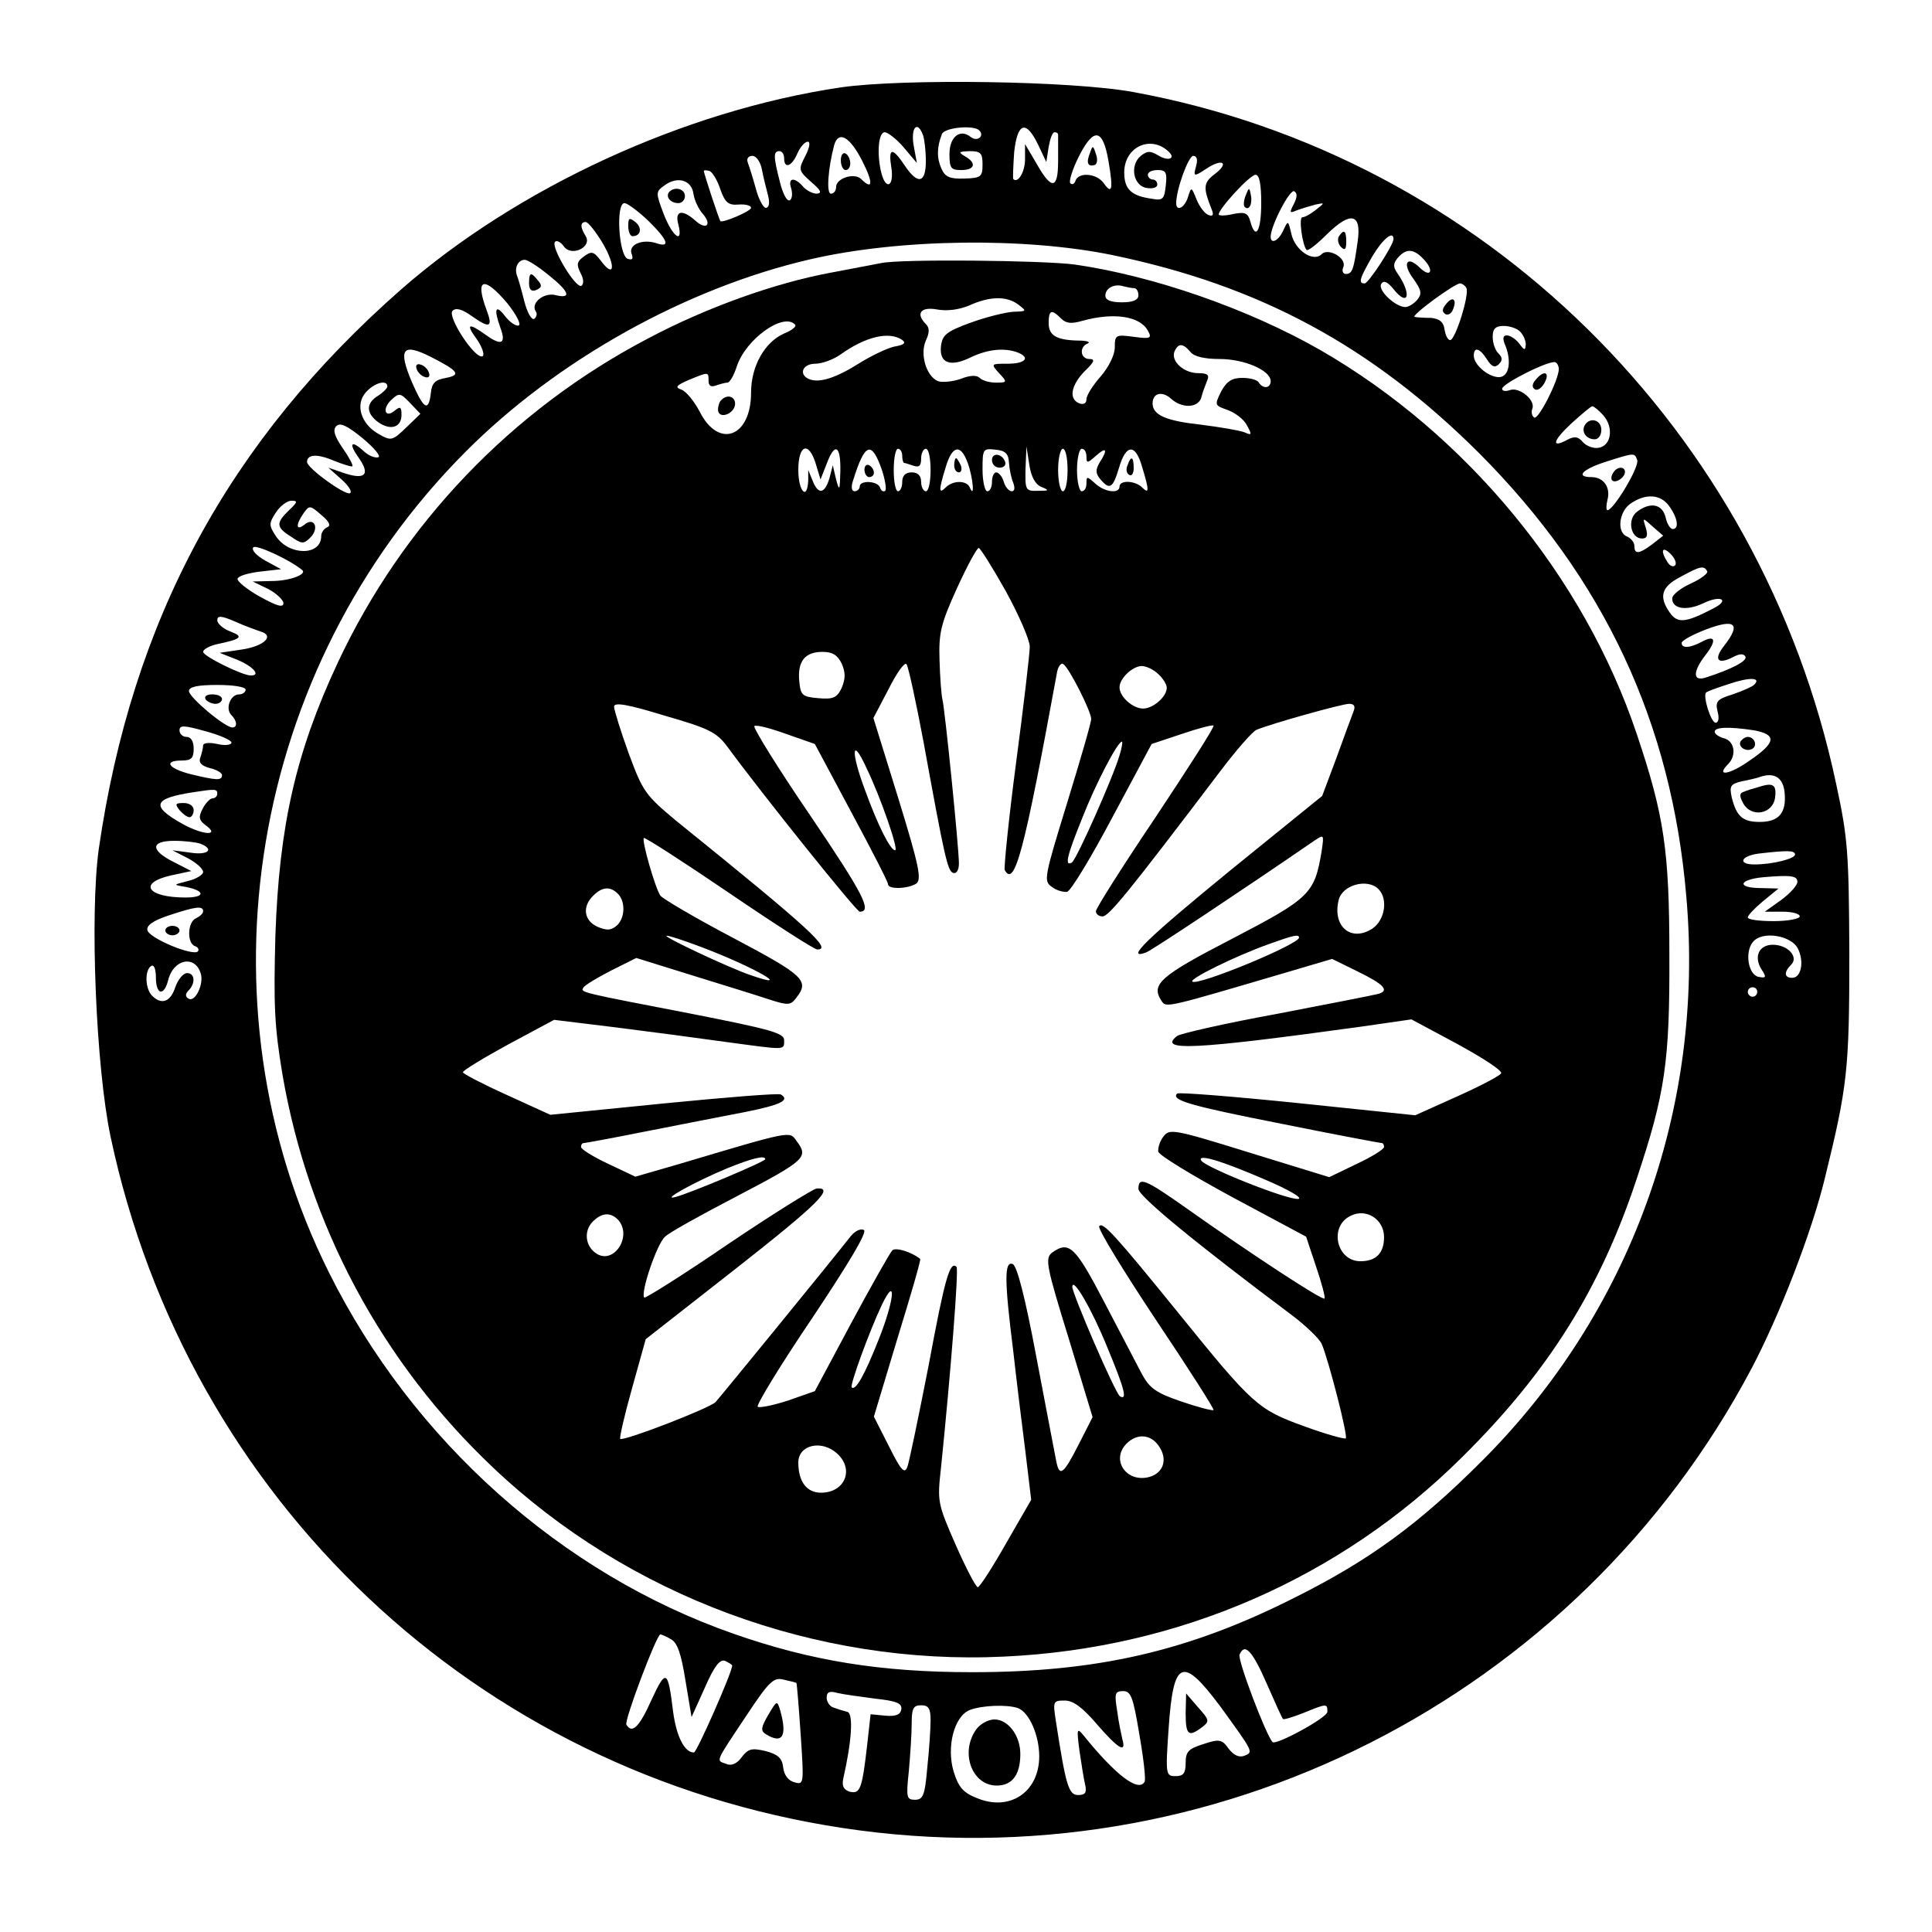 <?xml version="1.0" standalone="no"?>
<!DOCTYPE svg PUBLIC "-//W3C//DTD SVG 20010904//EN"
 "http://www.w3.org/TR/2001/REC-SVG-20010904/DTD/svg10.dtd">
<svg version="1.0" xmlns="http://www.w3.org/2000/svg"
 width="409pt" height="409pt" viewBox="0 0 409 409"
 preserveAspectRatio="xMidYMid meet">
<g transform="translate(0,409) scale(0.1,-0.1)"
fill="#000000" stroke="none">
<path d="M1780 3905 c-331 -49 -684 -212 -930 -427 -366 -321 -571 -701 -641
-1186 -19 -139 -6 -460 25 -608 163 -769 775 -1347 1551 -1464 779 -118 1553
274 1923 973 59 112 127 287 155 402 48 195 52 230 52 475 -1 216 -3 245 -28
361 -159 749 -747 1328 -1487 1464 -129 24 -488 29 -620 10z m174 -101 c3 -9
6 -33 6 -55 0 -47 -17 -51 -45 -9 -26 39 -35 38 -28 -5 6 -39 -11 -49 -21 -12
-10 39 -7 87 7 87 6 0 25 -14 40 -32 l28 -33 -7 38 c-6 37 8 53 20 21z m119
10 c12 -12 -4 -25 -18 -14 -22 18 -45 1 -45 -36 0 -30 3 -34 25 -34 29 0 33
15 8 29 -15 9 -14 10 10 11 23 0 27 -4 27 -28 0 -26 -3 -29 -38 -30 -31 -1
-41 3 -49 21 -10 22 -10 45 1 73 5 14 67 20 79 8z m125 -31 l17 -36 5 32 c3
17 8 32 13 31 4 0 7 -2 7 -5 0 -3 0 -28 0 -56 0 -61 -14 -62 -47 -3 l-23 39 0
-32 c0 -27 -15 -52 -25 -42 -1 2 0 28 2 57 7 63 25 69 51 15z m149 -36 c10
-59 7 -70 -11 -44 -15 20 -52 23 -59 5 -2 -7 -7 -10 -11 -6 -4 3 4 29 18 57
32 63 51 59 63 -12z m-522 3 c24 -47 23 -64 -2 -39 -14 14 -53 2 -53 -17 0 -8
-5 -14 -11 -14 -10 0 -6 54 7 103 9 31 33 18 59 -33z m-120 10 c-15 -29 -15
-31 12 -55 21 -18 24 -24 12 -25 -9 0 -22 7 -29 15 -18 21 -33 19 -25 -4 3
-11 2 -22 -3 -25 -6 -3 -15 14 -21 39 -14 54 -14 65 -1 65 6 0 10 -7 10 -15 0
-23 16 -18 28 10 6 14 16 25 22 25 6 0 4 -12 -5 -30z m769 9 c16 -15 -1 -21
-22 -8 -17 10 -23 10 -37 -1 -24 -20 -16 -64 13 -68 12 -2 22 1 22 7 0 6 -4
11 -10 11 -5 0 -10 5 -10 10 0 6 9 10 21 10 17 0 20 -5 17 -32 -3 -29 -6 -33
-28 -29 -45 6 -60 20 -60 56 0 54 56 80 94 44z m-861 -38 c3 -16 9 -40 13 -55
4 -16 2 -26 -5 -26 -5 0 -15 18 -21 41 -6 22 -14 47 -17 55 -3 8 1 14 10 14 8
0 17 -13 20 -29z m919 7 c-6 -22 -5 -23 22 -5 35 23 49 12 17 -12 -24 -18 -24
-29 -6 -74 5 -12 3 -16 -7 -12 -8 3 -19 18 -25 33 -11 27 -11 27 -18 5 -7 -23
-25 -32 -25 -13 0 29 26 100 36 100 8 0 10 -8 6 -22z m-1007 -49 c10 -28 17
-34 39 -32 14 1 26 -2 26 -7 0 -7 -61 -33 -65 -28 -3 4 -35 101 -35 106 0 2 5
2 12 0 6 -2 17 -20 23 -39z m1145 -29 c0 -59 -12 -80 -23 -39 -5 18 -11 21
-36 16 -17 -4 -31 -4 -31 -1 0 12 66 84 78 84 8 0 12 -19 12 -60z m-1202 20
c2 -14 11 -33 20 -43 20 -23 7 -35 -16 -14 -28 25 -44 21 -36 -8 11 -43 -12
-27 -31 22 -17 45 -17 47 1 60 28 21 58 12 62 -17z m1271 -22 c-10 -19 -9 -20
7 -13 11 4 28 9 39 12 20 4 20 4 1 -11 -11 -9 -24 -16 -29 -16 -8 0 0 -59 9
-69 3 -3 22 12 43 33 51 50 74 44 65 -16 -8 -58 -11 -68 -25 -68 -6 0 -9 7 -5
15 7 19 -32 41 -46 27 -18 -18 -56 8 -64 42 -7 30 -7 30 -17 9 -10 -23 -27
-31 -27 -14 0 23 41 102 50 96 7 -4 6 -13 -1 -27z m-1367 -35 c42 -41 48 -58
18 -48 -30 10 -60 -3 -53 -22 4 -11 2 -14 -8 -11 -19 6 -26 118 -7 118 6 0 29
-17 50 -37z m-96 -48 c28 -48 25 -76 -4 -37 -15 20 -20 21 -36 9 -15 -11 -16
-17 -7 -35 7 -13 7 -23 2 -27 -12 -7 -66 83 -56 93 3 4 12 0 19 -10 16 -22 60
-1 46 22 -12 19 -12 30 0 30 5 0 21 -20 36 -45z m1674 9 c0 -13 -53 -94 -61
-94 -14 0 -11 10 16 57 22 37 45 56 45 37z m-595 -34 c313 -65 549 -193 776
-419 265 -266 408 -571 439 -940 39 -448 -119 -882 -435 -1196 -131 -131 -236
-208 -392 -286 -225 -114 -419 -159 -685 -159 -193 0 -341 24 -504 81 -365
127 -681 410 -858 766 -285 572 -167 1278 289 1736 194 195 467 347 730 408
190 44 455 47 640 9z m660 -10 c22 -24 13 -39 -10 -16 -27 26 -37 8 -13 -24
17 -24 19 -32 8 -45 -7 -8 -18 -15 -25 -15 -21 0 -59 36 -51 49 5 8 13 5 26
-11 32 -40 39 -10 8 34 -9 13 -9 20 1 32 18 21 34 20 56 -4z m-1854 -32 c44
-35 50 -51 16 -43 -25 7 -54 -16 -43 -34 4 -5 2 -12 -3 -16 -6 -3 -15 14 -21
37 -6 24 -13 49 -16 56 -5 16 3 32 17 32 6 0 28 -14 50 -32z m-87 -60 c19 -24
30 -45 24 -47 -6 -2 -19 7 -29 20 -20 26 -24 15 -10 -24 13 -34 3 -40 -29 -17
-39 28 -45 25 -20 -9 11 -16 16 -32 12 -35 -15 -9 -76 84 -64 96 7 7 20 4 42
-12 37 -26 44 -23 30 14 -25 67 -6 73 44 14z m2030 33 c8 -12 -23 -111 -34
-111 -5 0 -10 10 -12 23 -2 15 -10 22 -28 24 -14 0 -29 1 -35 2 -11 1 84 71
96 71 4 0 10 -4 13 -9z m114 -93 c7 -7 12 -19 12 -27 -1 -14 -3 -13 -14 2 -7
9 -19 17 -26 17 -8 0 -9 -6 -5 -17 15 -34 11 -67 -8 -71 -21 -4 -57 24 -57 45
0 20 13 16 28 -8 10 -16 17 -18 25 -10 8 8 8 14 -1 23 -7 7 -12 22 -12 35 0
17 6 23 23 23 13 0 28 -5 35 -12z m-2305 -54 c57 -29 64 -38 31 -44 -23 -4
-30 -11 -32 -33 -5 -40 -15 -33 -40 24 -30 71 -20 84 41 53z m2387 -25 c0 -23
-43 -108 -52 -103 -5 3 -7 12 -4 19 7 18 -28 47 -48 39 -9 -3 -16 -2 -16 3 0
11 102 62 113 56 4 -2 7 -9 7 -14z m-2480 -37 c0 -4 -9 -13 -20 -20 -26 -16
-25 -37 1 -56 26 -18 49 -11 49 16 0 17 -3 18 -14 9 -21 -18 -28 4 -7 23 16
15 19 14 39 -7 l22 -23 -30 -29 c-29 -28 -32 -29 -58 -14 -38 21 -51 63 -27
89 18 20 45 27 45 12z m2574 -61 c23 -26 17 -65 -10 -69 -11 -2 -26 4 -33 12
-10 12 -18 13 -33 5 -35 -19 -31 -2 9 35 21 19 41 36 44 36 3 0 14 -9 23 -19z
m-2593 -89 c-7 -2 -20 3 -30 12 -28 26 -34 18 -11 -14 25 -36 12 -47 -36 -30
l-29 10 27 -24 c16 -14 24 -27 19 -30 -9 -6 -91 53 -91 66 0 16 21 18 56 3 20
-8 39 -14 40 -12 2 2 -7 19 -21 39 -17 25 -21 38 -13 46 8 8 23 1 56 -26 24
-20 39 -38 33 -40z m2665 -6 c5 -14 -50 -106 -63 -106 -3 0 -3 10 0 22 7 26
-8 48 -34 48 -34 0 -20 16 29 32 63 20 62 20 68 4z m68 -98 c18 -25 21 -48 7
-48 -5 0 -12 11 -15 25 -7 28 -32 33 -60 12 -22 -16 -14 -57 10 -57 11 0 13 6
8 23 -7 22 -7 22 15 2 l22 -19 -23 -18 c-28 -21 -38 -22 -38 -4 0 8 -7 16 -15
20 -23 8 -18 53 7 70 32 22 64 20 82 -6z m-2922 -8 c-28 -27 -28 -36 4 -56 23
-16 27 -16 41 -2 20 20 8 45 -13 27 -18 -14 -18 1 -1 25 12 17 14 16 37 -4 17
-14 21 -23 13 -26 -7 -3 -13 -11 -13 -19 0 -42 -68 -42 -96 0 -15 23 -15 27 0
50 9 14 24 25 33 25 14 0 13 -3 -5 -20z m28 -127 c10 -9 -27 -23 -65 -23 l-40
-1 33 -16 c17 -9 32 -23 32 -30 0 -10 -14 -6 -50 14 -27 15 -49 33 -47 38 2 6
23 12 48 15 l44 5 -33 18 c-18 10 -30 22 -26 28 4 8 78 -26 104 -48z m2906 10
c-4 -4 -11 -1 -16 7 -16 25 -11 35 7 17 9 -9 13 -20 9 -24z m68 -12 c3 -4 -12
-16 -34 -26 -22 -10 -40 -24 -40 -32 0 -22 30 -27 66 -10 37 18 57 7 21 -11
-59 -31 -76 -32 -92 -9 -24 34 -18 55 23 76 42 23 49 24 56 12z m-3062 -128
c30 -9 7 -31 -40 -38 l-47 -7 38 -15 c33 -14 50 -33 28 -33 -18 0 -101 41
-101 50 0 5 12 12 28 16 53 11 59 16 30 27 -16 6 -28 17 -28 24 0 10 8 10 38
-3 20 -9 45 -18 54 -21z m3098 -30 c-23 -29 -14 -41 19 -24 13 7 22 8 26 1 5
-9 -30 -27 -83 -44 -29 -10 -29 12 -1 48 24 31 20 43 -9 27 -25 -13 -42 -14
-42 -2 0 5 24 18 53 29 61 23 73 11 37 -35z m63 -83 c-4 -4 -25 -13 -45 -20
-33 -10 -37 -15 -32 -36 4 -14 2 -24 -4 -24 -10 0 -28 58 -20 64 1 2 23 10 48
18 44 15 70 14 53 -2z m-3193 -10 c0 -5 -6 -10 -14 -10 -18 0 -30 -30 -16 -44
12 -12 13 -26 2 -26 -16 0 -92 64 -92 77 0 9 18 13 60 13 33 0 60 -4 60 -10z
m-30 -112 c0 -5 -13 -7 -30 -3 -18 4 -30 2 -30 -3 0 -6 -3 -17 -6 -26 -4 -10
2 -17 20 -22 14 -3 26 -10 26 -15 0 -12 -12 -11 -66 2 -48 12 -59 29 -19 29
20 0 25 5 25 25 0 16 -6 25 -15 25 -8 0 -15 6 -15 14 0 11 9 11 55 -2 30 -8
55 -19 55 -24z m3223 26 c49 -9 47 -26 -9 -64 -42 -30 -73 -35 -46 -8 19 19
14 49 -8 55 -11 3 -20 9 -20 14 0 10 30 11 83 3z m65 -132 c4 -43 -12 -62 -53
-62 -36 0 -49 12 -59 52 -5 24 -3 28 21 34 16 3 33 7 38 9 31 11 50 -1 53 -33z
m-3318 -2 c0 -5 -4 -10 -10 -10 -5 0 -15 -10 -21 -22 -9 -17 -8 -24 5 -34 34
-24 -3 -23 -48 2 -68 38 -62 54 24 67 45 7 50 7 50 -3z m-36 -106 c31 -12 16
-25 -21 -19 l-38 5 33 -17 c17 -9 32 -22 32 -29 0 -6 -15 -15 -32 -19 -31 -8
-32 -8 -8 -12 45 -8 46 -23 3 -23 -82 0 -102 31 -30 47 l42 9 -37 19 c-50 25
-50 45 1 45 22 0 46 -3 55 -6z m3376 -23 c0 -9 -48 -21 -86 -21 -36 0 -29 18
9 23 60 7 77 7 77 -2z m5 -58 c0 -7 -15 -24 -34 -38 l-35 -25 37 0 c20 0 37
-4 37 -10 0 -5 -25 -10 -55 -10 -30 0 -55 3 -55 8 0 4 14 19 32 34 l33 27 -37
1 c-52 0 -48 18 5 23 59 5 72 3 72 -10z m-3375 -62 c0 -5 -7 -11 -15 -15 -18
-7 -20 -53 -2 -59 6 -2 9 -7 6 -11 -10 -11 -104 28 -107 45 -2 10 12 20 45 31
57 19 73 21 73 9z m3376 -79 c14 -28 7 -62 -12 -62 -17 0 -18 12 -2 28 16 16
-7 42 -39 42 -29 0 -41 -25 -24 -52 11 -17 10 -19 -6 -16 -22 4 -30 53 -12 74
19 24 81 14 95 -14z m-3381 -53 c7 -22 -12 -62 -26 -53 -7 4 -7 10 0 17 15 15
14 37 -3 37 -8 0 -19 -13 -25 -30 -10 -31 -29 -38 -49 -18 -15 15 -16 54 -2
63 6 4 10 -7 10 -24 0 -37 17 -41 26 -6 11 45 57 54 69 14z m3295 -39 c0 -5
-4 -10 -10 -10 -5 0 -10 5 -10 10 0 6 5 10 10 10 6 0 10 -4 10 -10z m-2300
-1370 c14 -7 22 -31 31 -87 l13 -78 28 62 c20 46 32 61 43 57 8 -4 15 -8 15
-10 0 -14 -75 -184 -81 -184 -20 0 -37 34 -44 86 -11 90 -15 92 -46 25 -26
-58 -41 -72 -53 -52 -5 8 64 191 72 191 2 0 12 -4 22 -10z m1262 -95 c17 -39
32 -72 34 -74 2 -2 21 4 44 13 49 20 50 20 50 2 0 -12 -108 -71 -116 -64 -14
15 -74 173 -70 185 11 26 27 9 58 -62z m-99 -47 c71 -98 71 -97 51 -105 -11
-4 -22 1 -33 15 -14 20 -20 21 -53 10 -32 -10 -38 -16 -38 -40 0 -22 -5 -28
-21 -28 -21 0 -22 2 -15 102 10 145 29 153 109 46z m-897 49 c1 -1 5 -50 9
-109 7 -104 7 -107 -13 -101 -13 3 -22 15 -24 31 -2 20 -11 28 -37 35 -30 7
-37 5 -51 -13 -10 -14 -22 -19 -33 -14 -21 8 -25 0 43 102 49 74 58 82 80 76
14 -3 26 -6 26 -7z m167 -33 c46 -5 57 -10 55 -23 -2 -11 -12 -15 -34 -13
l-31 3 -7 -63 c-11 -96 -15 -106 -37 -101 -13 4 -17 12 -14 27 18 79 22 138 9
142 -8 2 -21 6 -29 9 -8 2 -15 12 -15 21 0 12 6 15 23 10 13 -3 49 -8 80 -12z
m559 -76 c9 -51 14 -96 11 -100 -13 -23 -62 15 -129 98 -14 17 -15 15 -9 -31
4 -27 9 -60 12 -72 4 -18 1 -23 -15 -23 -20 0 -26 22 -47 158 -6 40 -6 42 19
42 18 0 37 -14 68 -50 45 -52 63 -63 54 -32 -2 9 -8 36 -11 60 -6 37 -5 42 13
42 16 0 21 -13 34 -92z m-442 30 c0 -18 -3 -63 -7 -100 -5 -59 -9 -68 -26 -68
-18 0 -19 5 -13 61 3 34 6 79 6 100 0 32 3 39 20 39 16 0 20 -7 20 -32z m185
26 c24 -9 45 -58 45 -102 0 -76 -63 -118 -133 -88 -28 11 -38 23 -48 55 -16
53 1 118 34 131 26 10 79 12 102 4z"/>
<path d="M2307 3765 c-8 -20 -4 -29 11 -24 5 2 6 13 2 23 -6 19 -7 19 -13 1z"/>
<path d="M1780 3751 c0 -12 5 -21 10 -21 6 0 10 6 10 14 0 8 -4 18 -10 21 -5
3 -10 -3 -10 -14z"/>
<path d="M2637 3676 c-4 -10 -5 -21 -2 -24 9 -9 17 6 13 25 -3 17 -4 17 -11
-1z"/>
<path d="M1417 3684 c-9 -10 2 -24 19 -24 8 0 14 7 14 15 0 15 -21 21 -33 9z"/>
<path d="M2834 3589 c-3 -6 -1 -16 5 -22 8 -8 11 -5 11 11 0 24 -5 28 -16 11z"/>
<path d="M1330 3611 c0 -11 4 -21 9 -21 18 0 21 18 6 30 -13 10 -15 9 -15 -9z"/>
<path d="M1865 3533 c-11 -2 -58 -11 -105 -20 -120 -22 -267 -75 -389 -140
-288 -151 -519 -393 -656 -686 -89 -190 -124 -346 -132 -577 -4 -149 -2 -193
15 -295 55 -319 210 -609 446 -832 287 -272 684 -419 1081 -400 371 17 712
166 970 422 183 181 293 357 370 590 60 180 70 247 69 475 0 219 -11 294 -69
466 -112 334 -361 635 -670 813 -152 87 -353 157 -520 181 -68 9 -370 12 -410
3z m536 -53 c5 0 9 -7 9 -15 0 -10 -11 -15 -35 -15 -24 0 -35 5 -35 14 0 16
19 26 38 20 8 -2 18 -4 23 -4z m-245 -35 c18 -14 18 -14 -11 -15 -16 -1 -57
-11 -90 -23 -52 -19 -60 -26 -63 -50 -4 -36 20 -45 64 -23 36 17 71 20 98 10
28 -11 17 -24 -21 -24 -35 0 -36 0 -18 -20 18 -19 17 -20 -6 -20 -14 0 -29 4
-35 10 -6 6 -20 6 -40 -2 -17 -6 -39 -8 -48 -5 -25 10 -39 57 -26 86 8 17 8
27 0 35 -22 22 -11 37 23 31 21 -4 46 -1 68 8 44 20 80 21 105 2z m90 -29 c11
-11 22 -12 46 -5 66 18 121 10 138 -21 9 -16 6 -18 -30 -13 -38 5 -40 4 -40
-22 0 -16 -12 -41 -30 -62 -16 -18 -30 -40 -30 -48 0 -9 -6 -12 -15 -9 -23 9
-18 38 11 68 21 20 23 26 10 26 -19 0 -22 26 -3 33 6 3 -2 6 -20 6 -47 1 -63
11 -63 37 0 28 6 30 26 10z m-563 -13 c4 -4 -6 -12 -23 -19 -41 -18 -70 -69
-70 -125 0 -95 -69 -120 -109 -40 -11 21 -28 42 -38 46 -15 5 -12 9 16 21 41
17 41 17 41 -2 0 -11 5 -14 16 -10 9 3 19 6 24 6 5 0 14 16 20 35 19 57 98
114 123 88z m226 -32 c10 -7 6 -11 -17 -15 -16 -4 -49 -20 -73 -35 -49 -31
-84 -42 -105 -34 -24 9 -16 33 12 33 14 0 39 9 54 20 52 37 101 49 129 31z
m611 -26 c8 -10 30 -15 62 -15 52 0 108 -24 108 -47 0 -15 -16 -17 -25 -3 -3
6 -19 10 -35 10 -22 0 -33 -7 -45 -29 -14 -29 -14 -29 14 -39 16 -6 35 -20 41
-33 11 -20 10 -21 -6 -14 -11 4 -52 11 -92 16 -73 8 -102 20 -102 45 0 22 20
27 39 10 23 -21 57 -20 64 2 2 9 8 25 12 35 6 13 2 17 -18 17 -31 0 -58 25
-51 45 8 19 18 19 34 0z m-793 -237 l10 -33 13 33 c17 46 30 40 29 -15 -1 -42
-2 -44 -9 -18 l-7 30 -7 -27 c-10 -34 -24 -36 -36 -5 l-9 22 0 -22 c-2 -44
-21 -23 -21 22 0 54 22 62 37 13z m140 -13 c7 -21 10 -41 7 -44 -4 -3 -9 0
-11 7 -5 14 -43 16 -43 2 0 -5 -5 -10 -11 -10 -6 0 -8 9 -3 23 25 80 39 85 61
22z m43 30 c0 -8 2 -15 4 -15 2 0 11 -3 20 -6 12 -4 16 0 16 15 0 12 5 21 10
21 6 0 10 -20 10 -45 0 -25 -4 -45 -10 -45 -5 0 -10 9 -10 20 0 13 -7 20 -20
20 -13 0 -20 -7 -20 -20 0 -11 -4 -20 -9 -20 -5 0 -9 20 -9 45 0 25 4 45 9 45
5 0 9 -7 9 -15z m139 -16 c11 -31 15 -77 4 -51 -6 15 -35 16 -51 0 -15 -15
-15 -6 0 43 14 47 32 50 47 8z m87 1 c1 -14 5 -33 9 -42 4 -11 3 -18 -3 -18
-6 0 -14 9 -17 20 -3 11 -11 20 -16 20 -5 0 -9 -9 -9 -20 0 -11 -4 -20 -10
-20 -5 0 -10 21 -10 46 0 44 1 45 28 42 21 -2 27 -9 28 -28z m69 -51 c17 -7
16 -8 -7 -8 -27 -1 -28 1 -27 47 l2 47 6 -39 c4 -26 13 -42 26 -47z m55 36 c0
-25 -4 -45 -10 -45 -5 0 -10 20 -10 45 0 25 5 45 10 45 6 0 10 -20 10 -45z
m40 28 c0 -14 2 -14 20 2 22 20 26 14 8 -14 -9 -15 -9 -23 1 -35 20 -24 27
-20 40 24 15 51 35 51 49 1 15 -49 15 -58 0 -43 -15 15 -48 16 -48 2 0 -16
-32 -12 -52 7 -17 15 -18 15 -18 0 0 -10 -4 -17 -10 -17 -5 0 -10 20 -10 45 0
25 5 45 10 45 6 0 10 -7 10 -17z m-171 -284 c28 -51 51 -104 51 -118 0 -14
-13 -125 -29 -246 -16 -121 -26 -223 -24 -227 21 -37 41 38 110 415 2 15 9 25
14 21 12 -7 59 -100 59 -116 0 -8 -23 -87 -51 -178 -48 -156 -50 -165 -33
-177 10 -8 25 -12 33 -11 8 2 51 73 96 158 l83 155 63 21 c35 12 66 20 68 18
3 -2 -53 -89 -122 -193 -70 -104 -127 -194 -127 -200 0 -6 6 -11 14 -11 13 0
52 47 249 307 34 45 69 85 77 88 31 13 181 55 196 55 11 0 14 -5 9 -17 -4 -10
-20 -54 -36 -98 l-30 -80 -195 -158 c-176 -144 -225 -191 -177 -173 14 6 205
133 355 236 21 14 21 14 16 -21 -15 -91 -24 -100 -189 -186 -155 -80 -173 -97
-150 -132 10 -15 8 -15 273 63 l88 26 55 -27 c55 -27 67 -40 43 -47 -7 -2
-103 -21 -213 -42 -110 -20 -206 -42 -213 -47 -42 -33 36 -29 385 19 l111 16
97 -52 c53 -29 95 -56 93 -62 -2 -5 -44 -27 -93 -49 l-89 -40 -250 26 c-137
14 -251 23 -254 20 -14 -14 28 -26 221 -64 114 -23 210 -41 213 -41 2 0 4 -4
4 -8 0 -5 -26 -21 -58 -36 l-58 -28 -169 52 c-161 50 -169 51 -182 34 -8 -10
-12 -25 -11 -32 2 -8 73 -51 158 -97 l155 -83 21 -63 c12 -35 20 -66 18 -68
-4 -5 -161 98 -292 191 -88 62 -102 68 -102 41 1 -16 123 -116 326 -268 29
-22 57 -49 62 -60 14 -32 56 -195 51 -200 -3 -2 -43 9 -89 26 -97 35 -108 45
-265 239 -133 164 -161 195 -168 184 -3 -6 51 -94 120 -198 69 -103 124 -189
122 -191 -2 -2 -33 6 -68 18 -53 18 -67 28 -83 57 -10 19 -46 88 -80 153 -62
119 -75 131 -111 105 -15 -12 -12 -28 35 -180 l51 -168 -28 -55 c-34 -67 -42
-73 -49 -38 -3 16 -22 114 -42 220 -24 128 -41 193 -50 197 -18 7 -18 -33 1
-184 7 -63 19 -160 26 -215 l12 -100 -53 -92 c-29 -51 -56 -93 -60 -93 -4 0
-25 40 -47 90 -38 87 -39 91 -31 162 20 195 38 421 33 426 -14 14 -25 -25 -59
-208 -21 -107 -41 -204 -45 -215 -6 -16 -13 -9 -39 43 l-32 63 50 166 c28 91
50 166 48 168 -19 15 -52 25 -59 18 -5 -5 -44 -74 -87 -154 l-77 -144 -57 -20
c-31 -10 -60 -16 -64 -13 -3 4 48 88 115 187 78 117 117 182 110 187 -7 4 -19
-2 -28 -13 -48 -61 -276 -340 -286 -351 -12 -13 -196 -84 -202 -78 -2 2 9 50
25 107 l29 104 189 148 c176 138 212 174 173 171 -8 -1 -93 -54 -188 -118 -95
-65 -175 -115 -177 -113 -9 9 27 115 44 129 9 9 76 46 147 83 153 80 157 85
131 120 -15 21 -9 22 -251 -50 l-90 -26 -57 27 c-32 15 -58 31 -58 36 0 4 2 8
5 8 3 0 63 11 133 25 70 14 164 32 210 41 75 15 95 25 75 37 -5 3 -116 -6
-248 -19 l-240 -24 -92 42 c-51 23 -93 45 -93 48 0 4 43 30 96 59 l97 52 131
-16 c72 -9 177 -23 234 -31 127 -17 122 -18 122 4 0 15 -29 23 -197 56 -233
45 -235 45 -228 55 2 5 29 21 58 36 l54 27 119 -37 c65 -20 139 -43 163 -51
40 -13 45 -12 57 4 28 36 16 47 -133 126 -82 43 -151 84 -155 90 -11 16 -40
117 -35 122 2 2 83 -50 180 -116 97 -66 181 -120 187 -120 32 0 -12 41 -298
272 -66 55 -71 62 -101 143 -17 47 -31 92 -31 99 0 10 29 5 107 -19 94 -27
110 -35 133 -66 75 -102 273 -349 280 -349 27 0 8 37 -105 204 -69 101 -122
187 -118 189 5 3 35 -5 68 -17 l60 -21 77 -144 c43 -80 78 -148 78 -153 0 -11
41 -10 59 1 13 8 7 37 -37 180 l-53 171 32 61 c17 34 34 58 38 53 4 -5 20 -79
36 -164 45 -247 51 -274 63 -278 7 -2 12 6 12 20 0 34 -30 330 -35 348 -2 8
-5 45 -6 82 -2 59 3 78 37 153 21 46 42 85 46 85 3 0 29 -41 57 -91z m-347
-154 c8 -19 8 -31 0 -51 -10 -21 -18 -25 -50 -22 -34 3 -37 6 -40 36 -4 42 12
62 49 62 22 0 32 -7 41 -25z m670 -22 c10 -9 18 -22 18 -29 0 -19 -29 -44 -50
-44 -22 0 -50 25 -50 45 0 19 28 45 47 45 9 0 25 -7 35 -17z m-82 -172 c-13
-45 -91 -221 -101 -227 -16 -9 -10 15 22 94 28 72 75 162 84 162 2 0 0 -13 -5
-29z m-537 -24 c32 -66 70 -177 62 -177 -10 0 -36 51 -64 128 -30 80 -28 114
2 49z m1085 -259 c21 -21 14 -66 -13 -84 -45 -29 -85 5 -71 61 8 32 61 46 84
23z m-1610 -10 c17 -17 15 -53 -3 -68 -12 -10 -21 -10 -40 -2 -29 13 -33 43
-9 66 19 19 36 20 52 4z m177 -113 c111 -42 200 -93 103 -59 -49 17 -186 82
-177 83 4 1 37 -10 74 -24z m1265 20 c0 -14 -215 -103 -226 -93 -6 6 89 53
161 79 53 19 65 22 65 14z m-1130 -469 c0 -5 -159 -72 -190 -80 -33 -9 38 31
110 61 52 21 80 28 80 19z m1060 -44 c47 -20 78 -38 69 -40 -20 -4 -196 66
-206 81 -9 15 40 1 137 -41z m250 -121 c0 -34 -17 -51 -50 -51 -51 0 -67 74
-21 96 33 17 71 -7 71 -45z m-1620 35 c28 -35 -11 -93 -47 -70 -24 15 -28 48
-8 68 20 20 39 20 55 2z m1034 -268 c37 -89 43 -113 27 -104 -10 6 -101 217
-101 232 1 22 42 -49 74 -128z m-484 16 c-30 -76 -49 -109 -57 -101 -4 5 37
118 64 175 32 66 26 8 -7 -74z m593 -225 c20 -28 10 -58 -21 -66 -48 -12 -81
37 -47 71 22 22 51 20 68 -5z m-681 -16 c37 -33 17 -83 -34 -83 -30 0 -48 23
-48 64 0 37 49 49 82 19z"/>
<path d="M1527 3243 c-4 -3 -7 -13 -7 -20 0 -21 33 -11 36 10 2 17 -16 24 -29
10z"/>
<path d="M1830 3096 c0 -9 5 -16 10 -16 6 0 10 4 10 9 0 6 -4 13 -10 16 -5 3
-10 -1 -10 -9z"/>
<path d="M2020 3105 c0 -8 4 -15 10 -15 5 0 7 7 4 15 -4 8 -8 15 -10 15 -2 0
-4 -7 -4 -15z"/>
<path d="M2100 3116 c0 -9 7 -16 16 -16 9 0 14 5 12 12 -6 18 -28 21 -28 4z"/>
<path d="M2387 3105 c-4 -8 -2 -17 3 -20 6 -4 10 3 10 14 0 25 -6 27 -13 6z"/>
<path d="M1120 3490 c0 -13 5 -18 15 -14 12 5 13 10 4 20 -15 19 -19 18 -19
-6z"/>
<path d="M3061 3446 c-8 -10 -9 -16 -1 -21 5 -3 13 1 16 10 9 22 -1 29 -15 11z"/>
<path d="M882 3309 c2 -7 10 -15 17 -17 8 -3 12 1 9 9 -2 7 -10 15 -17 17 -8
3 -12 -1 -9 -9z"/>
<path d="M3251 3286 c-8 -9 -8 -16 -2 -20 6 -4 15 3 21 14 12 23 -2 27 -19 6z"/>
<path d="M3355 3190 c-8 -14 3 -30 21 -30 8 0 14 9 14 20 0 21 -24 28 -35 10z"/>
<path d="M3415 3089 c-4 -6 -5 -13 -2 -16 7 -7 27 6 27 18 0 12 -17 12 -25 -2z"/>
<path d="M435 2610 c3 -5 13 -10 21 -10 8 0 14 5 14 10 0 6 -9 10 -21 10 -11
0 -17 -4 -14 -10z"/>
<path d="M3685 2521 c-7 -12 12 -24 25 -16 11 7 4 25 -10 25 -5 0 -11 -4 -15
-9z"/>
<path d="M3720 2423 c-8 -2 -21 -6 -28 -9 -10 -3 -10 -9 -2 -24 17 -32 64 -24
68 13 3 27 -5 31 -38 20z"/>
<path d="M380 2375 c7 -8 16 -15 21 -15 5 0 9 7 9 15 0 9 -9 15 -21 15 -18 0
-19 -2 -9 -15z"/>
<path d="M350 2120 c0 -5 7 -10 15 -10 8 0 15 5 15 10 0 6 -7 10 -15 10 -8 0
-15 -4 -15 -10z"/>
<path d="M2510 463 c0 -46 6 -51 34 -30 17 13 17 15 -8 43 l-25 29 -1 -42z"/>
<path d="M1626 459 c-15 -26 -16 -33 -5 -40 35 -22 46 -5 31 49 -7 23 -7 23
-26 -9z"/>
<path d="M2066 428 c-34 -49 -8 -118 44 -118 33 0 50 23 50 67 0 39 -26 73
-55 73 -13 0 -31 -10 -39 -22z"/>
</g>
</svg>
